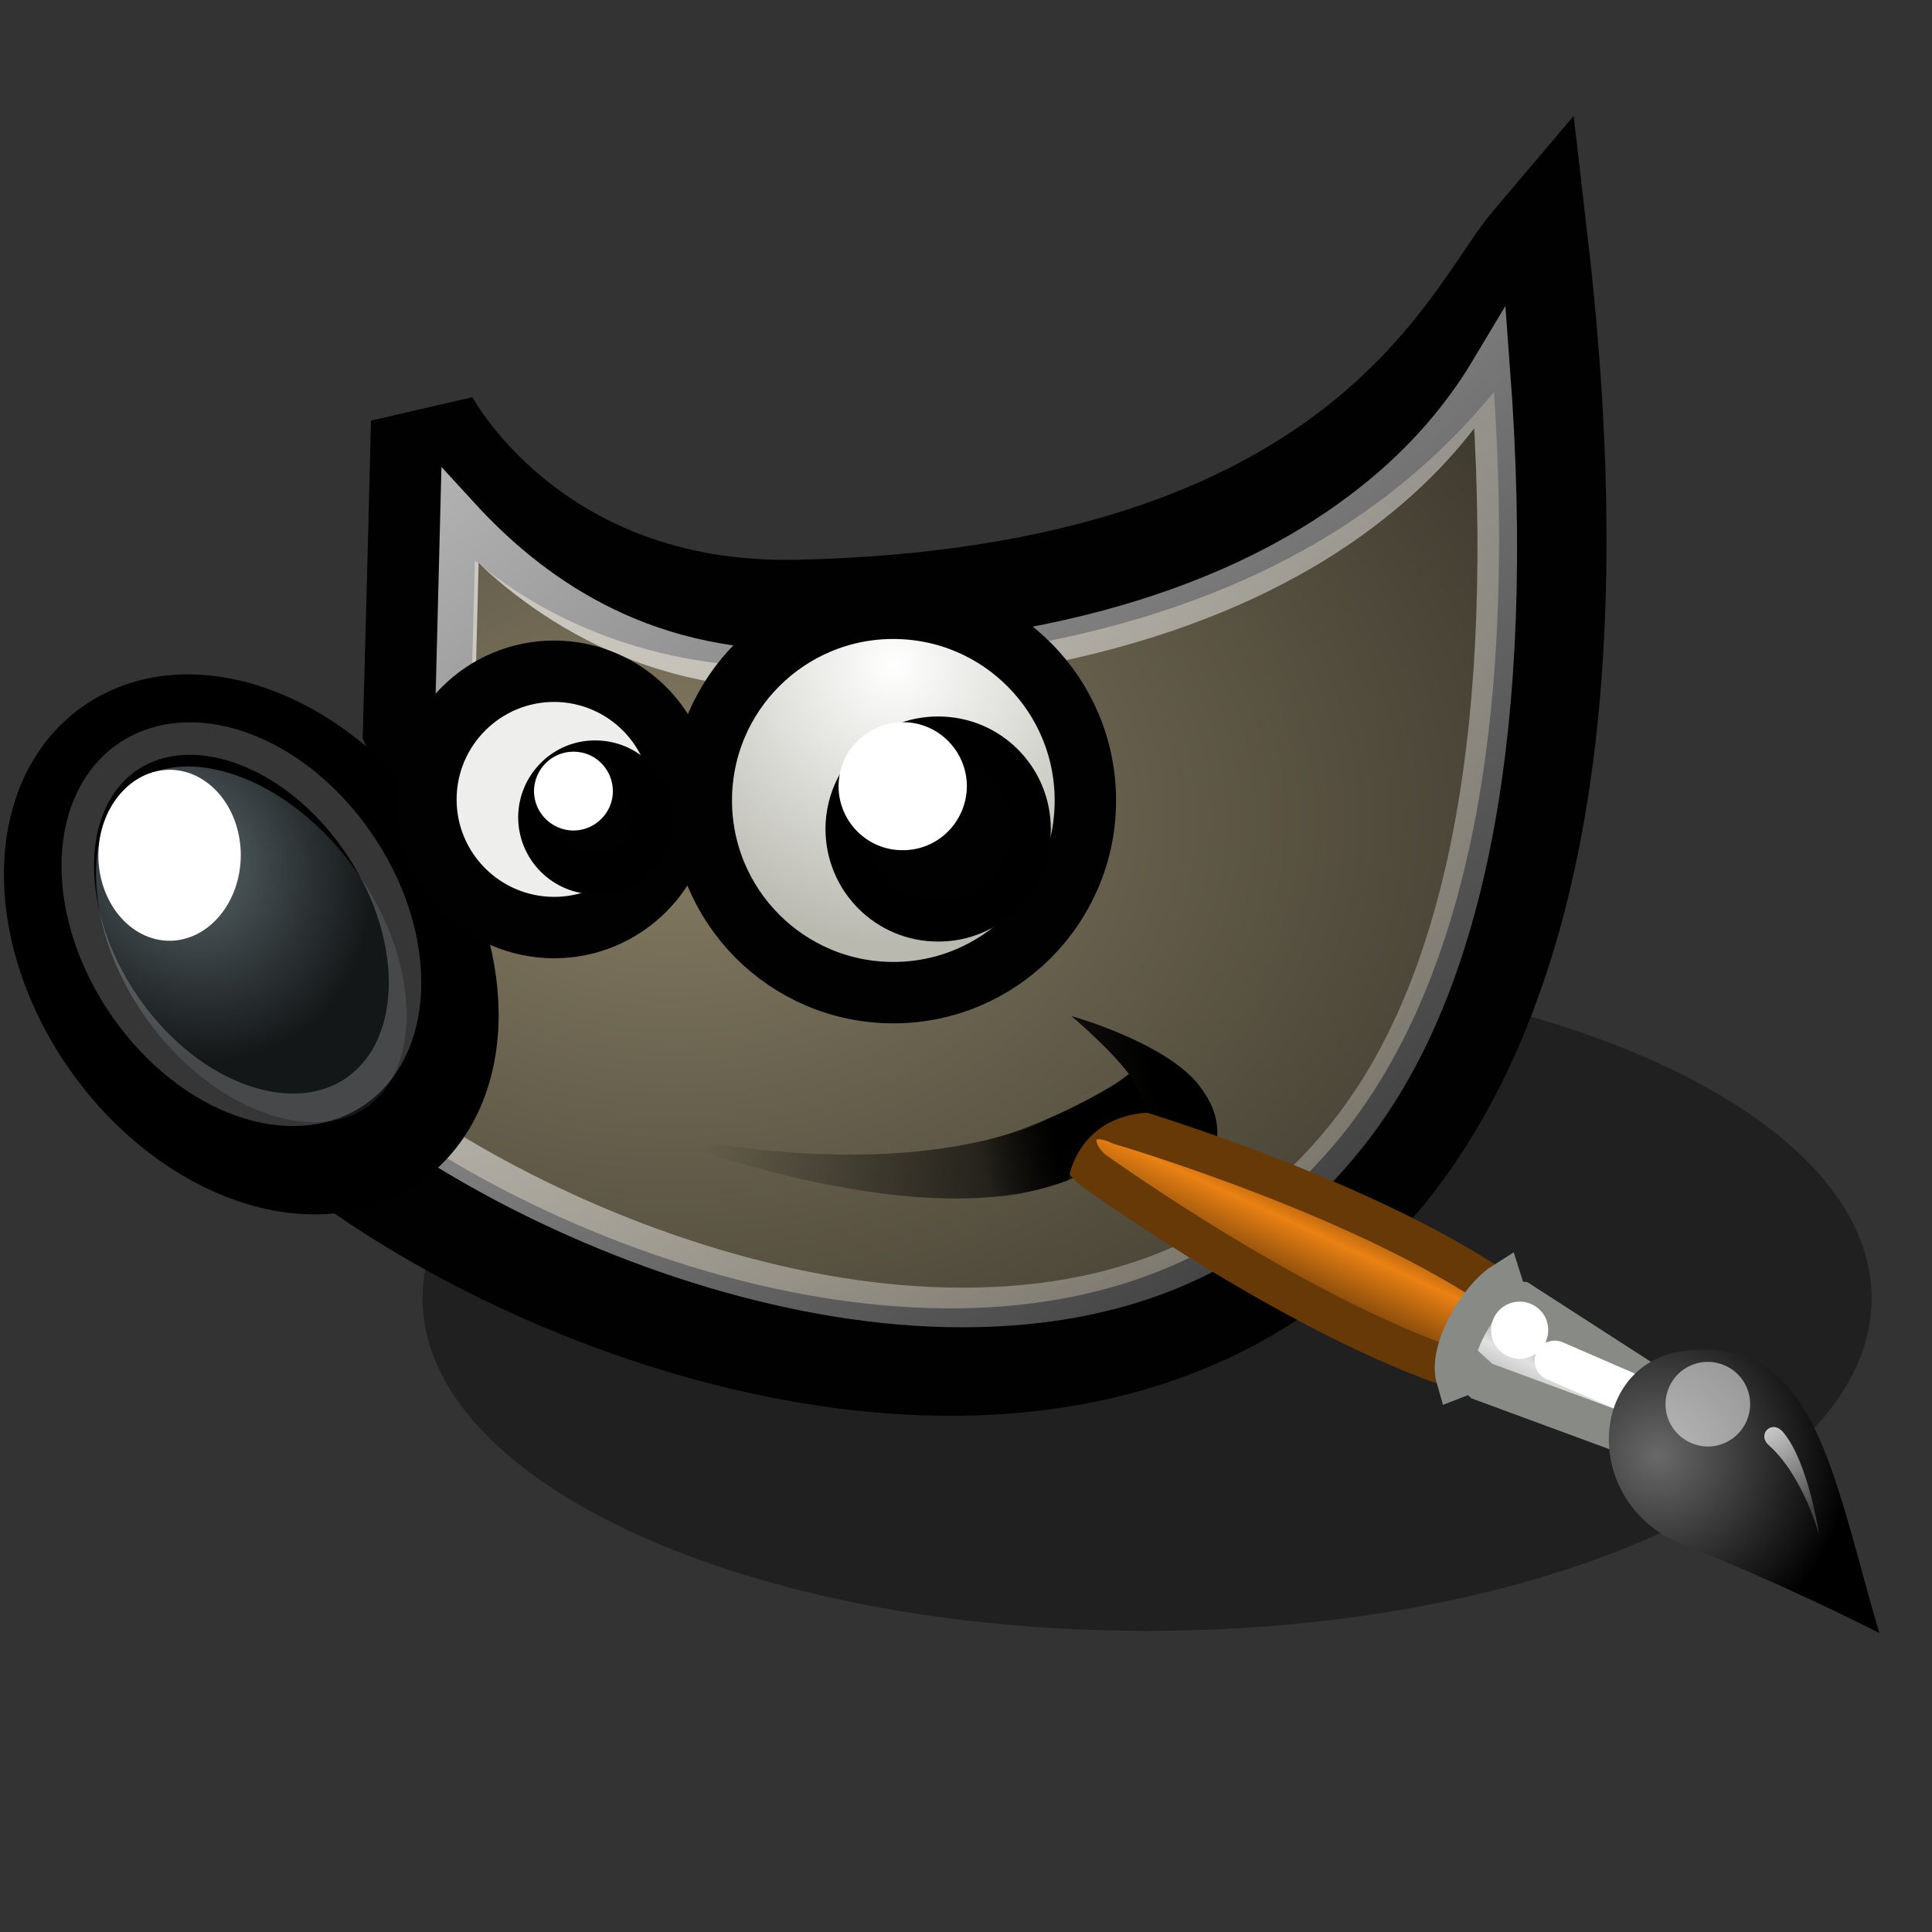 <?xml version="1.0" encoding="UTF-8" standalone="yes"?>
<svg version="1.1" width="64" height="64" color-interpolation="linearRGB"
     xmlns:svg="http://www.w3.org/2000/svg" xmlns="http://www.w3.org/2000/svg">
 <rect width="100%" height="100%" fill="#333333" stroke="none"/>
 <g>
  <path style="fill:#010101; fill-opacity:0.376"
        d="M32 16C23.16 16 16 23.16 16 32C16 40.83 23.16 48 32 48C40.83 48 48 40.83 48 32C48 23.16 40.83 16 32 16z"
        transform="matrix(1.5,0,0,0.688,-10,21)"
  />
  <radialGradient id="gradient0" gradientUnits="userSpaceOnUse" cx="0" cy="0" r="64" gradientTransform="matrix(-0.001,0.511,-0.698,-0.002,20.927,25.68)">
   <stop offset="0" stop-color="#857c63"/>
   <stop offset="1" stop-color="#221f19"/>
  </radialGradient>
  <path style="fill:url(#gradient0)"
        d="M12.85 12.76C12.85 12.76 16.18 19.19 25 19C43.47 18.59 46.99 9.37 49 7C55.47 62.94 7.06 40.14 5.38 30.82C14.89 28.06 12.59 22.73 12.59 22.73C12.68 19.4 12.77 16.08 12.85 12.76V12.76z"
        transform="matrix(1.017,0,0,1.017,1,1)"
  />
  <path style="fill:none; stroke:#010101; stroke-width:3.5"
        d="M12.85 12.76C12.85 12.76 16.18 19.19 25 19C43.47 18.59 46.99 9.37 49 7C55.47 62.94 7.06 40.14 5.38 30.82C14.89 28.06 12.59 22.73 12.59 22.73C12.68 19.4 12.77 16.08 12.85 12.76V12.76z"
        transform="matrix(1.017,0,0,1.017,1,1)"
  />
  <linearGradient id="gradient1" gradientUnits="userSpaceOnUse" x1="36.57" y1="33.76" x2="21.96" y2="36.61">
   <stop offset="0" stop-color="#000000"/>
   <stop offset="1" stop-color="#000000" stop-opacity="0"/>
  </linearGradient>
  <path style="fill:url(#gradient1)"
        d="M19.82 35.85C28.65 37.65 33.15 36.02 35.79 34C35.1 33.1 33.91 32.11 33.91 32.11C33.91 32.11 37 32.97 38.08 34.38C39.16 35.78 38.48 36.64 38.19 38.43C37.56 36.85 36.38 36.26 36.23 35.64C33.85 38.9 27.95 38.75 19.82 35.85H19.82V35.85z"
        transform="matrix(1.017,0,0,1.017,1,1)"
  />
  <linearGradient id="gradient2" gradientUnits="userSpaceOnUse" x1="-6.23" y1="20.93" x2="25.85" y2="57.57">
   <stop offset="0" stop-color="#ffffff" stop-opacity="0.792"/>
   <stop offset="1" stop-color="#ffffff" stop-opacity="0.212"/>
  </linearGradient>
  <path style="fill:none; stroke:url(#gradient2); stroke-width:1.29"
        d="M47.56 11.06C46.83 12.28 45.72 13.75 44.02 15.15C40.57 18.01 34.78 20.61 25.3 20.82C19.75 20.94 16.19 18.23 14 15.84C13.95 17.8 13.9 19.76 13.85 21.72C14.02 22.27 14.36 23.55 13.72 25.29C13.04 27.16 10.88 29.04 7.19 30.48C7.51 31.17 7.82 31.89 8.81 32.86C10.15 34.18 12.05 35.6 14.28 36.89C18.72 39.46 24.49 41.49 29.88 41.6C35.26 41.71 40.16 40.02 43.56 35.09C46.69 30.55 48.44 22.81 47.56 11.06V11.06V11.06z"
        transform="matrix(1.017,0,0,1.017,1,1)"
  />
  <radialGradient id="gradient3" gradientUnits="userSpaceOnUse" cx="0" cy="0" r="64" gradientTransform="matrix(0.053,0.092,-0.079,0.045,5.08,26.992)">
   <stop offset="0" stop-color="#5b676b"/>
   <stop offset="1" stop-color="#141718"/>
  </radialGradient>
  <path style="fill:url(#gradient3)"
        d="M11.81 26.47C14.39 30.06 14.41 34.45 11.86 36.28C9.31 38.1 5.16 36.68 2.58 33.09C0.01 29.5 -0 25.11 2.54 23.28C5.09 21.45 9.24 22.88 11.81 26.47V26.47V26.47z"
        transform="matrix(1.017,0,0,1.017,1,1)"
  />
  <path style="fill:none; stroke:#000000; stroke-width:3"
        d="M11.81 26.47C14.39 30.06 14.41 34.45 11.86 36.28C9.31 38.1 5.16 36.68 2.58 33.09C0.01 29.5 -0 25.11 2.54 23.28C5.09 21.45 9.24 22.88 11.81 26.47V26.47V26.47z"
        transform="matrix(1.017,0,0,1.017,1,1)"
  />
  <path style="fill:#ffffff"
        d="M6.86 26.88C6.85 28.42 5.81 29.66 4.53 29.66C3.25 29.65 2.22 28.4 2.22 26.87C2.23 25.33 3.27 24.09 4.55 24.09C5.83 24.1 6.86 25.34 6.86 26.88V26.88V26.88z"
        transform="matrix(1.017,0,0,1.017,1,1)"
  />
  <path style="fill:#eeeeec"
        d="M21.23 25.07C21.23 27.37 19.35 29.24 17.05 29.23C14.75 29.22 12.88 27.35 12.89 25.04C12.9 22.74 14.77 20.88 17.07 20.88C19.38 20.89 21.24 22.76 21.23 25.07V25.07V25.07z"
        transform="matrix(1.017,0,0,1.017,1,1)"
  />
  <path style="fill:none; stroke:#010101; stroke-width:2"
        d="M21.23 25.07C21.23 27.37 19.35 29.24 17.05 29.23C14.75 29.22 12.88 27.35 12.89 25.04C12.9 22.74 14.77 20.88 17.07 20.88C19.38 20.89 21.24 22.76 21.23 25.07V25.07V25.07z"
        transform="matrix(1.017,0,0,1.017,1,1)"
  />
  <radialGradient id="gradient4" gradientUnits="userSpaceOnUse" cx="0" cy="0" r="64" gradientTransform="matrix(-0,0.142,-0.142,-0,28.132,20.69)">
   <stop offset="0" stop-color="#ffffff"/>
   <stop offset="1" stop-color="#b9b9b0"/>
  </radialGradient>
  <path style="fill:url(#gradient4)"
        d="M34.37 25.11C34.36 28.56 31.55 31.36 28.1 31.35C24.64 31.34 21.85 28.53 21.86 25.07C21.87 21.61 24.68 18.82 28.13 18.83C31.59 18.84 34.38 21.65 34.37 25.11V25.11V25.11z"
        transform="matrix(1.017,0,0,1.017,1,1)"
  />
  <path style="fill:none; stroke:#010101; stroke-width:2"
        d="M34.37 25.11C34.36 28.56 31.55 31.36 28.1 31.35C24.64 31.34 21.85 28.53 21.86 25.07C21.87 21.61 24.68 18.82 28.13 18.83C31.59 18.84 34.38 21.65 34.37 25.11V25.11V25.11z"
        transform="matrix(1.017,0,0,1.017,1,1)"
  />
  <path style="fill:#010101"
        d="M32.59 26.03C32.58 27.69 31.23 29.04 29.57 29.03C27.9 29.03 26.56 27.68 26.56 26.01C26.57 24.35 27.92 23 29.58 23.01C31.25 23.01 32.59 24.36 32.59 26.03V26.03V26.03z"
        transform="matrix(1.017,0,0,1.017,1,1)"
  />
  <path style="fill:none; stroke:#000000; stroke-width:1.311"
        d="M32.59 26.03C32.58 27.69 31.23 29.04 29.57 29.03C27.9 29.03 26.56 27.68 26.56 26.01C26.57 24.35 27.92 23 29.58 23.01C31.25 23.01 32.59 24.36 32.59 26.03V26.03V26.03z"
        transform="matrix(1.017,0,0,1.017,1,1)"
  />
  <path style="fill:#ffffff"
        d="M30.51 24.63C30.5 25.78 29.57 26.72 28.41 26.71C27.26 26.71 26.33 25.77 26.33 24.62C26.34 23.47 27.27 22.54 28.43 22.54C29.58 22.54 30.51 23.48 30.51 24.63V24.63V24.63z"
        transform="matrix(1.017,0,0,1.017,1,1)"
  />
  <path style="fill:#010101"
        d="M20.26 25.65C20.26 26.67 19.43 27.5 18.4 27.49C17.38 27.49 16.55 26.66 16.55 25.63C16.56 24.61 17.39 23.78 18.41 23.79C19.44 23.79 20.26 24.62 20.26 25.65V25.65V25.65z"
        transform="matrix(1.017,0,0,1.017,1,1)"
  />
  <path style="fill:none; stroke:#000000; stroke-width:1.311"
        d="M20.26 25.65C20.26 26.67 19.43 27.5 18.4 27.49C17.38 27.49 16.55 26.66 16.55 25.63C16.56 24.61 17.39 23.78 18.41 23.79C19.44 23.79 20.26 24.62 20.26 25.65V25.65V25.65z"
        transform="matrix(1.017,0,0,1.017,1,1)"
  />
  <path style="fill:#ffffff"
        d="M18.98 24.79C18.98 25.49 18.4 26.07 17.69 26.07C16.98 26.06 16.41 25.49 16.41 24.78C16.42 24.07 16.99 23.5 17.7 23.5C18.41 23.5 18.98 24.08 18.98 24.79V24.79V24.79z"
        transform="matrix(1.017,0,0,1.017,1,1)"
  />
  <linearGradient id="gradient5" gradientUnits="userSpaceOnUse" x1="44.23" y1="38.53" x2="41.48" y2="44.47">
   <stop offset="0" stop-color="#6e3d09"/>
   <stop offset="0.242" stop-color="#ea8113"/>
   <stop offset="0.621" stop-color="#5c3307"/>
   <stop offset="1" stop-color="#e07c12"/>
  </linearGradient>
  <path style="fill:url(#gradient5)"
        d="M47.13 43.83C47.54 43.03 47.94 42.22 48.35 41.42C43.84 38.1 35.52 35.67 35.52 35.67C34.08 34.99 33.62 36.29 34.62 37.13C34.62 37.13 41.73 42.26 47.13 43.83V43.83V43.83z"
        transform="matrix(1.017,0,0,1.017,1,1)"
  />
  <path style="fill:none; stroke:#673907; stroke-width:1.29; stroke-linecap:round"
        d="M47.13 43.83C47.54 43.03 47.94 42.22 48.35 41.42C43.84 38.1 35.52 35.67 35.52 35.67C34.08 34.99 33.62 36.29 34.62 37.13C34.62 37.13 41.73 42.26 47.13 43.83V43.83V43.83z"
        transform="matrix(1.017,0,0,1.017,1,1)"
  />
  <linearGradient id="gradient6" gradientUnits="userSpaceOnUse" x1="50.04" y1="45.01" x2="51.25" y2="42.6">
   <stop offset="0" stop-color="#bdbdbd"/>
   <stop offset="0.333" stop-color="#e2e2e2"/>
   <stop offset="0.667" stop-color="#a3a3a3"/>
   <stop offset="1" stop-color="#dddddd"/>
  </linearGradient>
  <path style="fill:url(#gradient6)"
        d="M52.92 46.08C53.13 45.6 53.35 45.12 53.57 44.64C51.89 43.56 50.21 42.48 48.54 41.4C48.4 41.38 48.27 41.37 48.13 41.36C48.08 41.17 48.02 40.99 47.96 40.8C47.23 41.26 46.16 42.96 46.44 43.92C46.62 43.85 46.8 43.78 46.98 43.72C47.08 43.81 47.18 43.91 47.28 44C49.16 44.69 51.04 45.39 52.92 46.08H52.92V46.08z"
        transform="matrix(1.017,0,0,1.017,1,1)"
  />
  <path style="fill:none; stroke:#888a85; stroke-width:1.29; stroke-linecap:round"
        d="M52.92 46.08C53.13 45.6 53.35 45.12 53.57 44.64C51.89 43.56 50.21 42.48 48.54 41.4C48.4 41.38 48.27 41.37 48.13 41.36C48.08 41.17 48.02 40.99 47.96 40.8C47.23 41.26 46.16 42.96 46.44 43.92C46.62 43.85 46.8 43.78 46.98 43.72C47.08 43.81 47.18 43.91 47.28 44C49.16 44.69 51.04 45.39 52.92 46.08H52.92V46.08z"
        transform="matrix(1.017,0,0,1.017,1,1)"
  />
  <path style="fill:none; stroke:#ffffff; stroke-width:1.311; stroke-linecap:round; stroke-linejoin:round"
        d="M49.66 43.34C50.77 43.82 51.89 44.31 53 44.79"
        transform="matrix(1.017,0,0,1.017,1,1)"
  />
  <radialGradient id="gradient7" gradientUnits="userSpaceOnUse" cx="0" cy="0" r="64" gradientTransform="matrix(0.093,-0.027,0.028,0.095,53.031,46.427)">
   <stop offset="0" stop-color="#696969"/>
   <stop offset="1" stop-color="#000000"/>
  </radialGradient>
  <path style="fill:url(#gradient7)"
        d="M60.23 52.21C58.67 46.87 58.13 42.63 54.02 43C50.7 43.29 50.46 48.03 53.88 49.35C57.17 50.63 60.23 52.21 60.23 52.21V52.21V52.21z"
        transform="matrix(1.017,0,0,1.017,1,1)"
  />
  <path style="fill:#ffffff; fill-opacity:0.525"
        d="M54.26 43.43C54.99 43.22 55.76 43.64 55.97 44.37C56.18 45.1 55.76 45.86 55.03 46.08C54.3 46.29 53.54 45.87 53.32 45.14C53.11 44.41 53.53 43.64 54.26 43.43V43.43V43.43z"
        transform="matrix(1.017,0,0,1.017,1,1)"
  />
  <path style="fill:#ffffff"
        d="M48.26 41.45C48.75 41.31 49.27 41.59 49.41 42.08C49.55 42.58 49.27 43.09 48.78 43.24C48.28 43.38 47.77 43.1 47.62 42.6C47.48 42.11 47.76 41.59 48.26 41.45V41.45V41.45z"
        transform="matrix(1.017,0,0,1.017,1,1)"
  />
  <linearGradient id="gradient8" gradientUnits="userSpaceOnUse" x1="56.79" y1="45.16" x2="58.32" y2="48.01">
   <stop offset="0" stop-color="#ffffff" stop-opacity="0.792"/>
   <stop offset="1" stop-color="#ffffff" stop-opacity="0.212"/>
  </linearGradient>
  <path style="fill:url(#gradient8)"
        d="M58.27 49.01C58.27 49.01 57.76 47.1 56.63 46.09C56.23 45.74 56.74 45.22 57.11 45.68C57.93 46.67 58.27 49.01 58.27 49.01V49.01V49.01z"
        transform="matrix(1.017,0,0,1.017,1,1)"
  />
  <linearGradient id="gradient9" gradientUnits="userSpaceOnUse" x1="33.48" y1="36.52" x2="31.08" y2="37.09">
   <stop offset="0" stop-color="#000000"/>
   <stop offset="1" stop-color="#000000" stop-opacity="0"/>
  </linearGradient>
  <path style="fill:url(#gradient9)"
        d="M29.34 38.07C31.3 38.26 33.07 37.73 33.81 37.46C33.94 36.74 34.52 35.34 36.5 35.25C36.27 34.85 36.04 34.44 35.81 34.03C35.81 34.03 33.23 35.79 30.47 36.31C30.09 36.9 29.72 37.48 29.34 38.07V38.07z"
        transform="matrix(1.017,0,0,1.017,1,1)"
  />
  <linearGradient id="gradient10" gradientUnits="userSpaceOnUse" x1="-5" y1="33.98" x2="-1.07" y2="32.46">
   <stop offset="0" stop-color="#ffffff" stop-opacity="0.792"/>
   <stop offset="1" stop-color="#ffffff" stop-opacity="0.212"/>
  </linearGradient>
  <path style="fill:none; stroke:url(#gradient10); stroke-width:1.059"
        d="M10.63 26.38C12.72 29.35 12.74 32.99 10.67 34.51C8.6 36.02 5.22 34.84 3.13 31.86C1.04 28.89 1.02 25.25 3.09 23.73C5.17 22.22 8.54 23.4 10.63 26.38V26.38V26.38z"
        transform="matrix(1.017,0,0,1.017,1,1)"
  />
 </g>
</svg>

